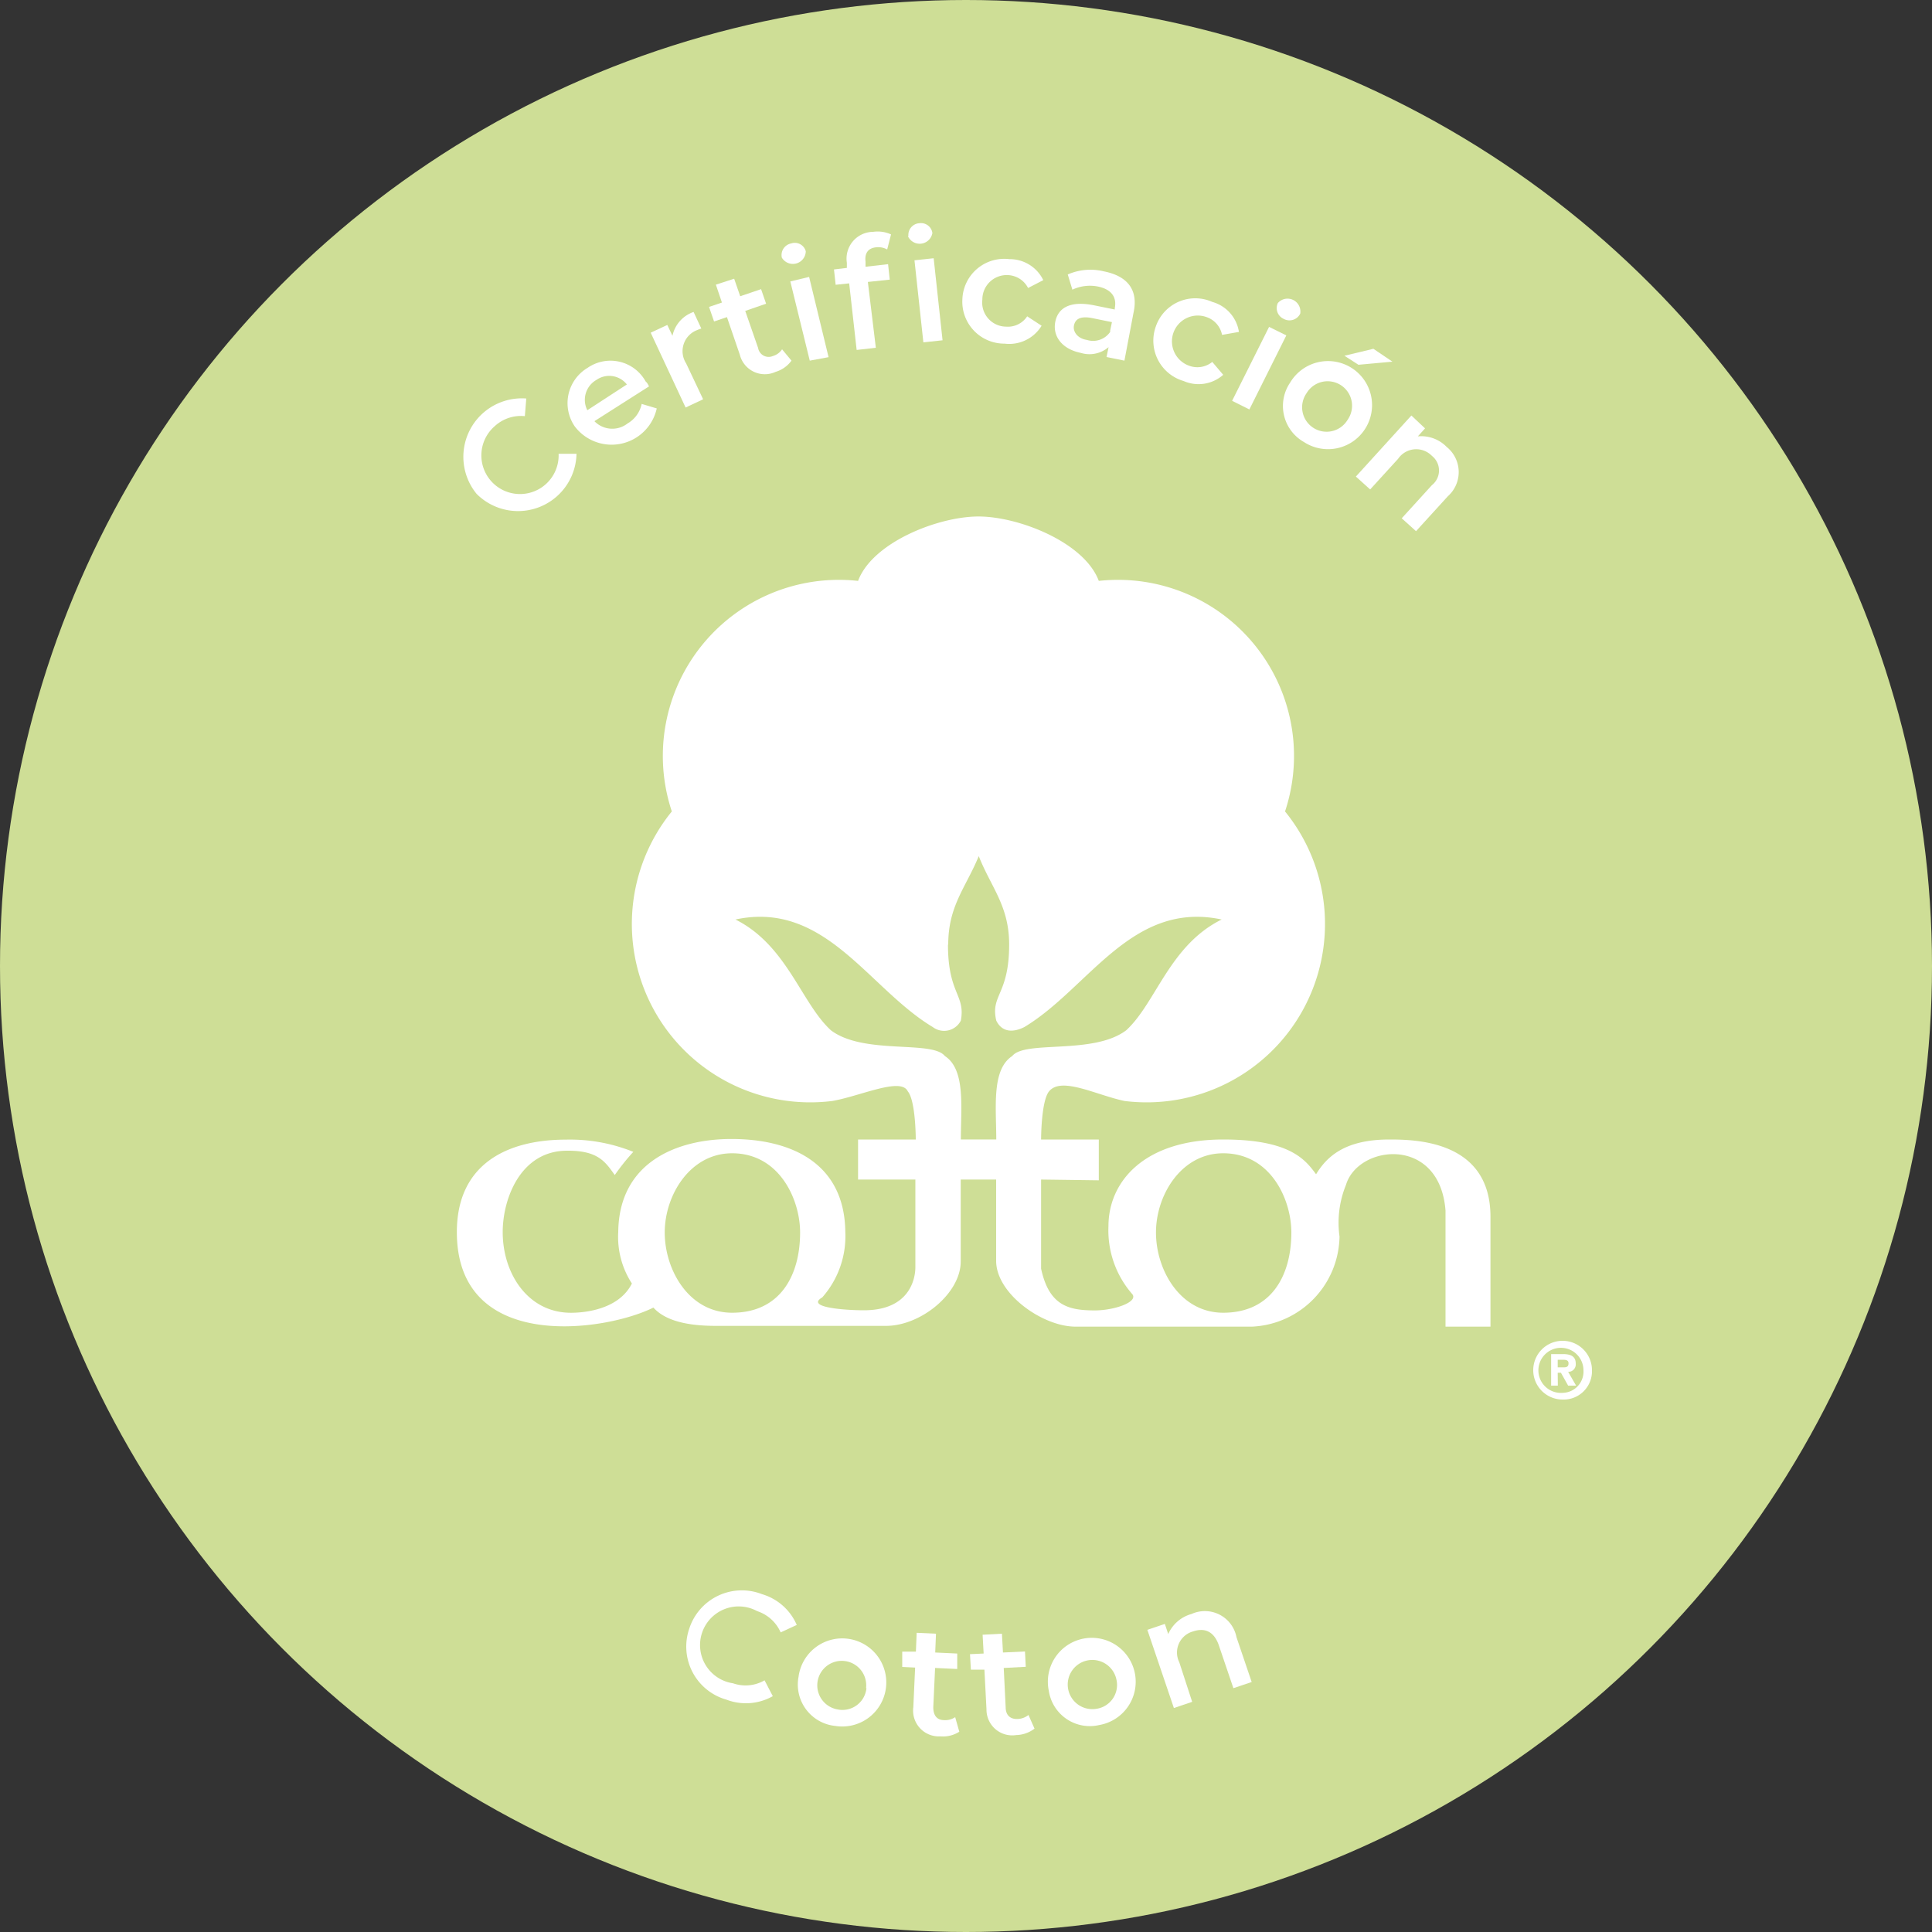 <?xml version="1.0" encoding="UTF-8"?>
<svg xmlns="http://www.w3.org/2000/svg" id="Capa_1" data-name="Capa 1" viewBox="0 0 150 150">
  <rect x="0" y="0" width="150" height="150" fill="#333333" stroke="none"/>
  <defs>
    <style>.cls-1{fill:#cede96;}.cls-2{fill:#fff;}</style>
  </defs>
  <title>Atributos</title>
  <circle class="cls-1" cx="75" cy="75" r="75"></circle>
  <path class="cls-2" d="M53.52,126.43a4.29,4.29,0,0,1,5.64-2.66,4.24,4.24,0,0,1,2.7,2.39l-1.25.58a3,3,0,0,0-1.82-1.65,3,3,0,1,0-1.88,5.6,2.94,2.94,0,0,0,2.45-.23l.64,1.23a4.23,4.23,0,0,1-3.6.27A4.28,4.28,0,0,1,53.52,126.43Z"></path>
  <path class="cls-2" d="M62,130.18A3.42,3.42,0,1,1,64.84,134,3.23,3.23,0,0,1,62,130.18Zm5.24.89a1.9,1.9,0,1,0-2.21,1.65A1.87,1.87,0,0,0,67.27,131.07Z"></path>
  <path class="cls-2" d="M74.48,134.45a2.33,2.33,0,0,1-1.46.36,2,2,0,0,1-2.11-2.26l.14-3.08-1-.05,0-1.19,1.06,0,.06-1.46,1.5.07-.06,1.46,1.71.08,0,1.2-1.72-.08-.14,3.05c0,.62.27,1,.85,1a1.38,1.38,0,0,0,.85-.23Z"></path>
  <path class="cls-2" d="M80.32,134.21a2.43,2.43,0,0,1-1.42.5,2,2,0,0,1-2.31-2l-.16-3.08-1.05,0-.07-1.2,1.06-.05-.08-1.46,1.5-.08.08,1.46,1.71-.08.06,1.19-1.71.09.15,3.05c0,.62.36.94.94.91a1.41,1.41,0,0,0,.83-.31Z"></path>
  <path class="cls-2" d="M81.43,131.28a3.41,3.41,0,1,1,3.92,2.65A3.22,3.22,0,0,1,81.43,131.28Zm5.24-.92a1.91,1.91,0,1,0-1.54,2.31A1.87,1.87,0,0,0,86.67,130.36Z"></path>
  <path class="cls-2" d="M96,127.11l1.18,3.48-1.42.48-1.12-3.3c-.36-1.08-1.08-1.42-2-1.11a1.7,1.7,0,0,0-1.08,2.4l1,3.07-1.42.48-2.06-6.07,1.36-.46.26.79a2.78,2.78,0,0,1,1.81-1.56A2.5,2.5,0,0,1,96,127.11Z"></path>
  <path class="cls-2" d="M80.83,91.58V98.5c.62,2.86,2.11,3.24,4.17,3.24,1.56,0,3.49-.69,2.87-1.31a7.52,7.52,0,0,1-1.81-5.23c0-3.43,2.74-6.73,8.91-6.73,5.21,0,6.38,1.58,7.21,2.7.87-1.44,2.32-2.7,5.69-2.7,2.13,0,7.85.12,7.85,6V103h-3.49V94c-.44-5.86-6.8-5.14-7.73-2a7.77,7.77,0,0,0-.5,4,7.12,7.12,0,0,1-6.79,7H83.5c-2.55,0-6.16-2.55-6.16-5.11V91.58H74.59v6.36c0,2.49-3.11,5-5.79,5H55.61c-1.56,0-3.76-.17-4.88-1.42-3.74,1.87-15.26,3.55-15.26-5.86,0-5.26,3.87-7.18,8.48-7.18a13.14,13.14,0,0,1,5.22.95,17.16,17.16,0,0,0-1.44,1.8c-.72-1-1.27-1.91-3.7-1.89-3.61,0-5,3.72-5,6.32,0,3.18,1.9,6.15,5.11,6.26.05,0,3.69.19,4.92-2.27a6.63,6.63,0,0,1-1.06-4c.06-5.42,4.55-7.22,8.79-7.22,4.54,0,8.78,1.8,8.84,7.22a7.18,7.18,0,0,1-1.79,5.08c-1.36.79,1.86,1,3.23,1,3.55,0,4-2.43,4-3.36V91.58H66.62V88.47H71.1s0-3-.62-3.74c-.53-1.12-3.64.36-5.86.75A13.85,13.85,0,0,1,52.16,63,13.67,13.67,0,0,1,66.62,45.1c1.12-3,6.23-5,9.35-5s8.22,2,9.34,5A13.67,13.67,0,0,1,99.77,63,13.85,13.85,0,0,1,87.31,85.48c-2.2-.46-4.9-1.92-5.86-.75-.62.75-.62,3.74-.62,3.74h4.48v3.17l-4.48-.06ZM73.6,73.33c0,3.86,1.37,3.89,1,5.91a1.46,1.46,0,0,1-2.18.5c-5-3-8.35-9.84-15.32-8.35,4,2,5.1,6.48,7.41,8.6,2.55,1.93,7.85.75,8.85,2,1.62,1.06,1.24,4,1.24,6.48h2.75c0-2.5-.38-5.42,1.24-6.48,1-1.25,6.3-.07,8.85-2,2.31-2.12,3.36-6.6,7.41-8.6-7-1.49-10.34,5.36-15.32,8.35-.75.38-1.69.5-2.18-.5-.47-2,1-2,1-5.91,0-3-1.4-4.43-2.36-6.86-1,2.43-2.37,3.86-2.37,6.86ZM62.12,95.69c0-2.57-1.61-6.15-5.28-6.15-3.26,0-5.23,3.25-5.23,6.15s1.87,6.23,5.23,6.23c3.74,0,5.28-2.9,5.28-6.23Zm38.14,0c0-2.57-1.61-6.15-5.29-6.15-3.26,0-5.22,3.25-5.22,6.15s1.87,6.23,5.22,6.23c3.75,0,5.29-2.9,5.29-6.23Z"></path>
  <path class="cls-2" d="M122.94,106.39a1.65,1.65,0,0,1-1.62,1.75h0a1.75,1.75,0,1,1,1.62-1.74Zm-2,.19h.25l.56,1h.62l-.62-1.07a.58.58,0,0,0,.59-.64c0-.56-.38-.74-1-.74h-.91v2.45h.52Zm0-.42v-.59h.37c.2,0,.47,0,.47.27s-.14.32-.38.32Zm2.66.23a2.28,2.28,0,1,0-2.28,2.27A2.2,2.2,0,0,0,123.6,106.39Z"></path>
  <path class="cls-2" d="M37,38.34a4.54,4.54,0,0,1,3.86-7.4l-.11,1.37a3,3,0,0,0-2.33.77,3,3,0,1,0,4.95,2.15l1.39,0A4.54,4.54,0,0,1,37,38.34Z"></path>
  <path class="cls-2" d="M50.39,30l-4.24,2.7a1.93,1.93,0,0,0,2.57.18,2.3,2.3,0,0,0,1.1-1.52l1.17.35a3.59,3.59,0,0,1-6.37,1.39,3.19,3.19,0,0,1,1-4.54,3.12,3.12,0,0,1,4.51,1.06C50.24,29.7,50.32,29.86,50.39,30ZM45.6,31.85l3.07-2a1.74,1.74,0,0,0-2.37-.35A1.78,1.78,0,0,0,45.6,31.85Z"></path>
  <path class="cls-2" d="M53.85,24.22l.6,1.29a2.09,2.09,0,0,0-.33.12,1.75,1.75,0,0,0-.85,2.58L54.59,31l-1.36.64-2.71-5.81,1.29-.6.4.84A2.51,2.51,0,0,1,53.85,24.22Z"></path>
  <path class="cls-2" d="M61.45,28a2.35,2.35,0,0,1-1.23.87,2,2,0,0,1-2.78-1.33l-1-2.92-1,.34-.39-1.13,1-.34-.47-1.39L57,21.64,57.47,23l1.62-.55.39,1.13-1.62.56,1,2.88a.83.83,0,0,0,1.15.62,1.27,1.27,0,0,0,.71-.52Z"></path>
  <path class="cls-2" d="M60.7,20a.92.92,0,0,1,.73-1.1.88.88,0,0,1,1.13.61A1,1,0,0,1,60.7,20Zm.66,1.85,1.46-.35,1.51,6.23L62.87,28Z"></path>
  <path class="cls-2" d="M67.79,18a2.49,2.49,0,0,1,1.39.2l-.3,1.17a1.42,1.42,0,0,0-.85-.17c-.62.06-.91.44-.83,1.12l0,.39,1.75-.2.13,1.2-1.7.18L68,27l-1.49.17L65.93,22l-1.05.11-.13-1.19,1-.12,0-.4A2.08,2.08,0,0,1,67.79,18Zm2.74.33a.91.91,0,0,1,.86-1,.89.89,0,0,1,1,.76,1,1,0,0,1-1.9.24ZM71,20.21l1.49-.16.69,6.37-1.49.16Z"></path>
  <path class="cls-2" d="M74.72,23.21a3.25,3.25,0,0,1,3.64-3.09A2.89,2.89,0,0,1,81,21.75l-1.18.61a1.84,1.84,0,0,0-1.55-1,1.89,1.89,0,0,0-2,1.9,1.87,1.87,0,0,0,1.84,2.1,1.79,1.79,0,0,0,1.64-.8l1.12.73A2.94,2.94,0,0,1,78,26.68,3.26,3.26,0,0,1,74.72,23.21Z"></path>
  <path class="cls-2" d="M88,24.31,87.3,28l-1.39-.28.16-.77a2.28,2.28,0,0,1-2.15.45c-1.44-.29-2.18-1.26-2-2.35s1.08-1.73,3-1.35l1.63.33,0-.1c.17-.85-.25-1.46-1.29-1.68a3.2,3.2,0,0,0-2,.24l-.36-1.18a4.39,4.39,0,0,1,2.81-.24C87.53,21.43,88.41,22.5,88,24.31Zm-1.82,1.42.15-.72-1.52-.31c-1-.2-1.34.12-1.43.58s.27,1,1,1.11A1.61,1.61,0,0,0,86.22,25.73Z"></path>
  <path class="cls-2" d="M89.74,25.34a3.24,3.24,0,0,1,4.38-1.9,2.87,2.87,0,0,1,2.07,2.33L94.88,26a1.83,1.83,0,0,0-1.2-1.38,2,2,0,0,0-1.37,3.77,1.83,1.83,0,0,0,1.81-.29l.85,1a2.89,2.89,0,0,1-3.08.48A3.26,3.26,0,0,1,89.74,25.34Z"></path>
  <path class="cls-2" d="M98.53,25.38l1.34.66L97,31.79l-1.34-.67Zm.68-1.85a1,1,0,0,1,1.74.82.93.93,0,0,1-1.28.41A.92.92,0,0,1,99.21,23.53Z"></path>
  <path class="cls-2" d="M100.17,29.7a3.42,3.42,0,1,1,1.07,4.62A3.22,3.22,0,0,1,100.17,29.7Zm4.46,2.89a1.9,1.9,0,1,0-3.19-2.06,1.9,1.9,0,1,0,3.19,2.06Zm2-5.51,1.48,1-2.64.24-1.09-.7Z"></path>
  <path class="cls-2" d="M112.41,38.53l-2.47,2.71-1.11-1,2.34-2.57a1.45,1.45,0,0,0,0-2.28,1.7,1.7,0,0,0-2.62.23L106.38,38l-1.11-1,4.31-4.74,1.06,1-.56.62a2.76,2.76,0,0,1,2.24.82A2.51,2.51,0,0,1,112.41,38.53Z"></path>
</svg>

